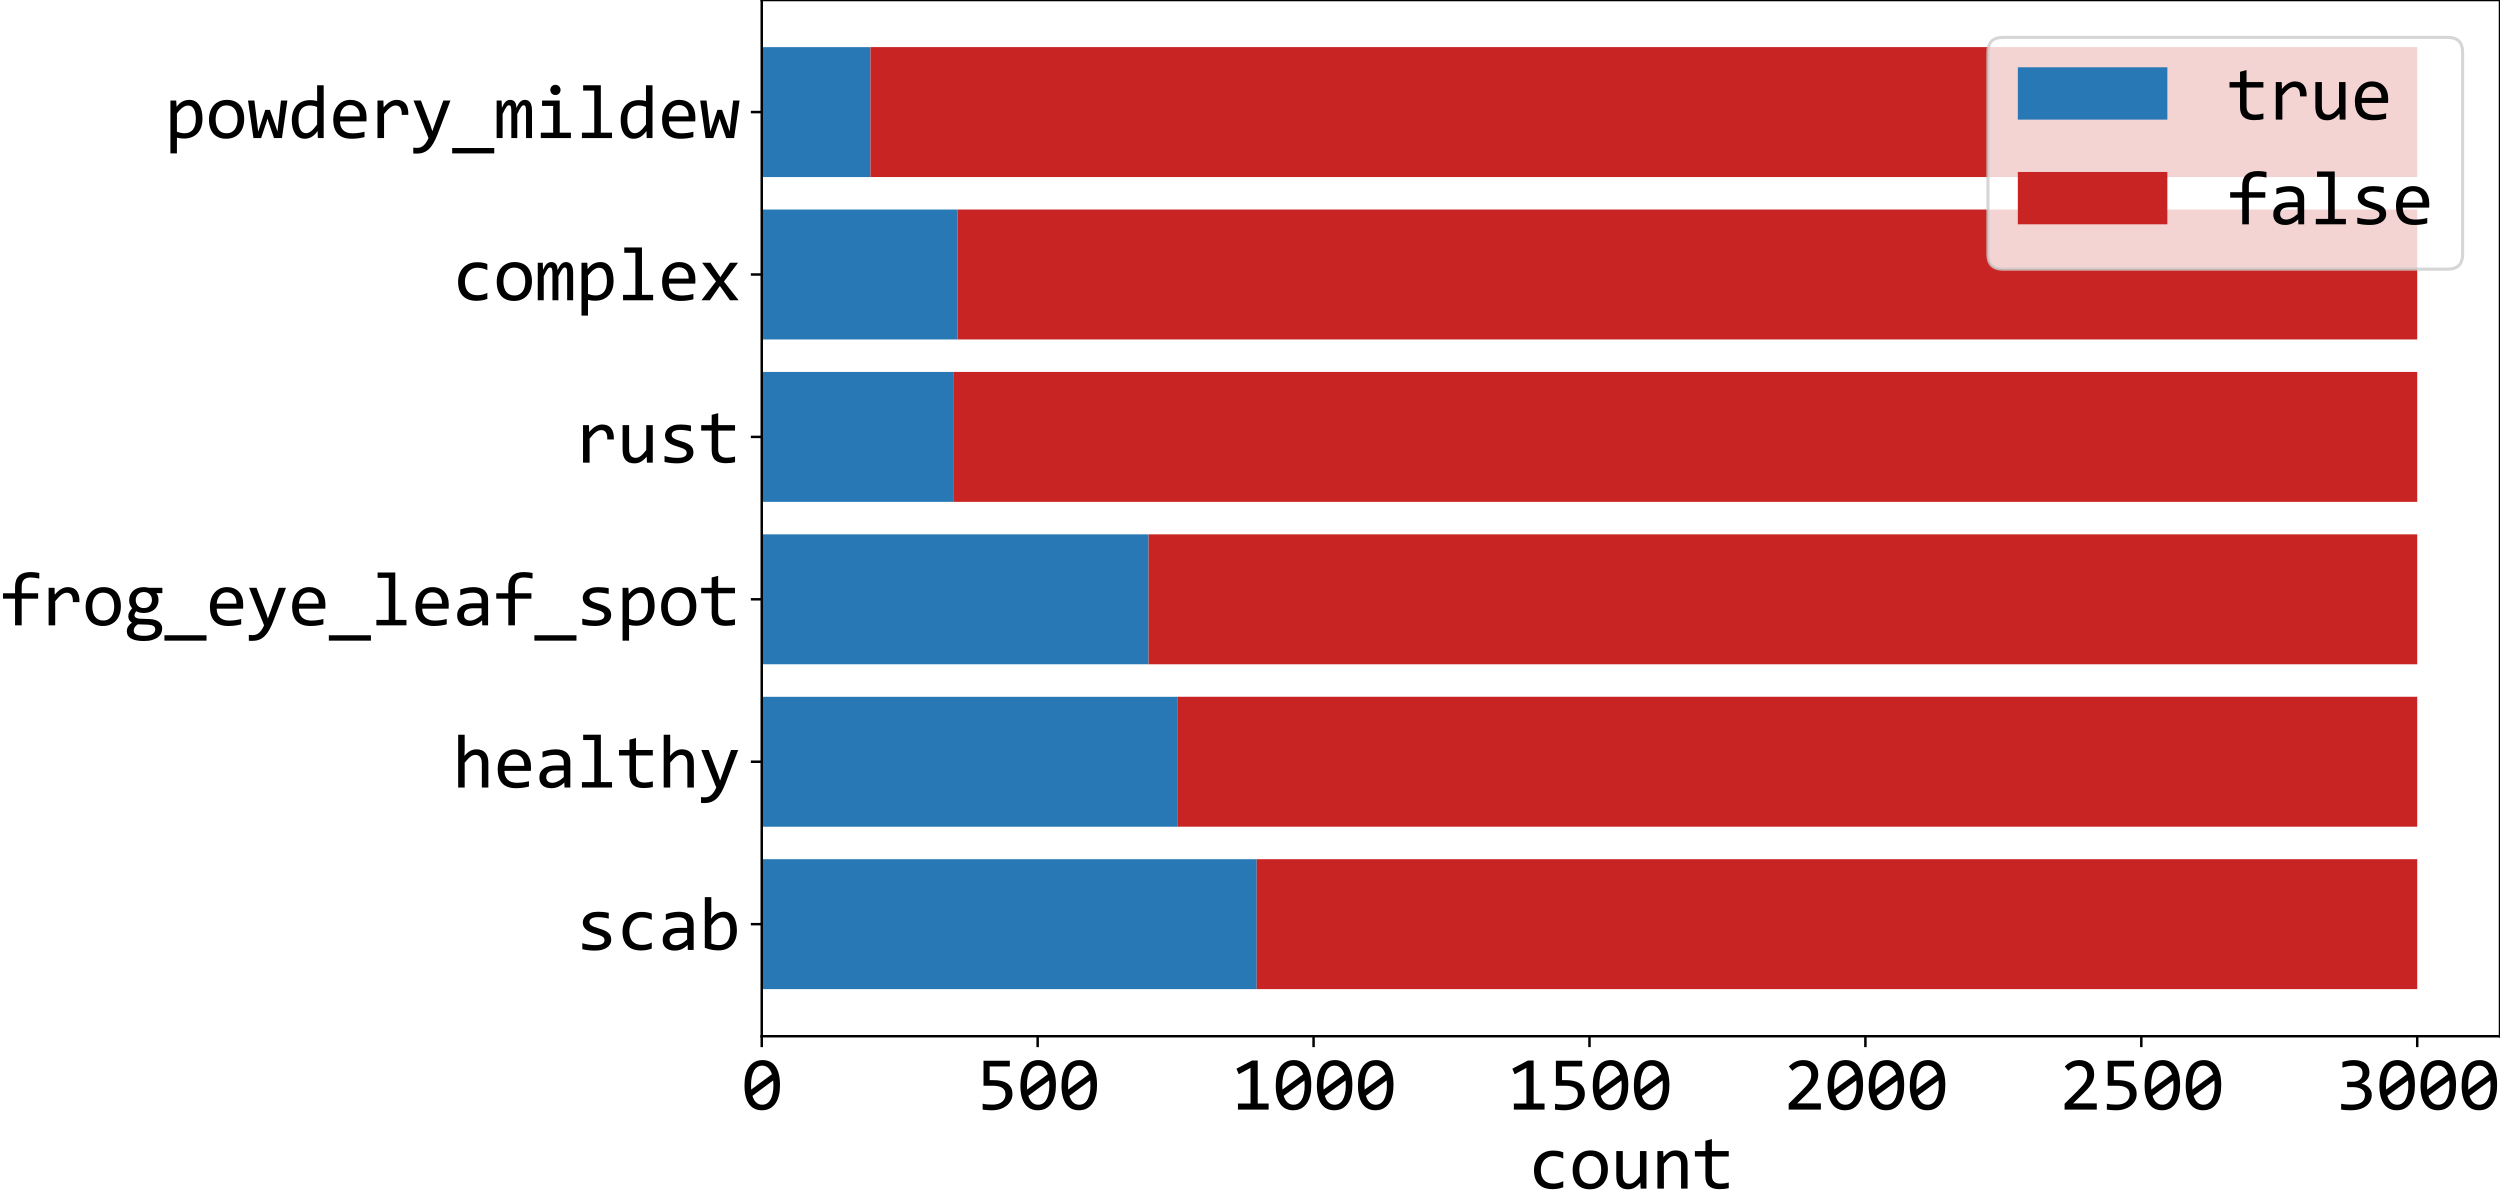 <?xml version="1.0" encoding="utf-8" standalone="no"?>
<!DOCTYPE svg PUBLIC "-//W3C//DTD SVG 1.1//EN"
  "http://www.w3.org/Graphics/SVG/1.1/DTD/svg11.dtd">
<svg xmlns:xlink="http://www.w3.org/1999/xlink" width="802.533pt" height="386.368pt" viewBox="0 0 802.533 386.368" xmlns="http://www.w3.org/2000/svg" version="1.1">
 <defs>
  <style type="text/css">*{stroke-linejoin: round; stroke-linecap: butt}</style>
 </defs>
 <g id="figure_1">
  <g id="patch_1">
   <path d="M 0 386.368 
L 802.533 386.368 
L 802.533 0 
L 0 0 
z
" style="fill: #ffffff"/>
  </g>
  <g id="axes_1">
   <g id="patch_2">
    <path d="M 244.532 332.64 
L 802.533 332.64 
L 802.533 0 
L 244.532 0 
z
" style="fill: #ffffff"/>
   </g>
   <g id="patch_3">
    <path d="M 244.532 317.52 
L 403.43 317.52 
L 403.43 275.81 
L 244.532 275.81 
z
" clip-path="url(#p68c5c50564)" style="fill: #2878b5"/>
   </g>
   <g id="patch_4">
    <path d="M 244.532 265.382 
L 377.921 265.382 
L 377.921 223.672 
L 244.532 223.672 
z
" clip-path="url(#p68c5c50564)" style="fill: #2878b5"/>
   </g>
   <g id="patch_5">
    <path d="M 244.532 213.244 
L 368.71 213.244 
L 368.71 171.534 
L 244.532 171.534 
z
" clip-path="url(#p68c5c50564)" style="fill: #2878b5"/>
   </g>
   <g id="patch_6">
    <path d="M 244.532 161.106 
L 306.001 161.106 
L 306.001 119.396 
L 244.532 119.396 
z
" clip-path="url(#p68c5c50564)" style="fill: #2878b5"/>
   </g>
   <g id="patch_7">
    <path d="M 244.532 108.968 
L 307.418 108.968 
L 307.418 67.258 
L 244.532 67.258 
z
" clip-path="url(#p68c5c50564)" style="fill: #2878b5"/>
   </g>
   <g id="patch_8">
    <path d="M 244.532 56.83 
L 279.43 56.83 
L 279.43 15.12 
L 244.532 15.12 
z
" clip-path="url(#p68c5c50564)" style="fill: #2878b5"/>
   </g>
   <g id="patch_9">
    <path d="M 403.43 317.52 
L 775.961 317.52 
L 775.961 275.81 
L 403.43 275.81 
z
" clip-path="url(#p68c5c50564)" style="fill: #c82423"/>
   </g>
   <g id="patch_10">
    <path d="M 377.921 265.382 
L 775.961 265.382 
L 775.961 223.672 
L 377.921 223.672 
z
" clip-path="url(#p68c5c50564)" style="fill: #c82423"/>
   </g>
   <g id="patch_11">
    <path d="M 368.71 213.244 
L 775.961 213.244 
L 775.961 171.534 
L 368.71 171.534 
z
" clip-path="url(#p68c5c50564)" style="fill: #c82423"/>
   </g>
   <g id="patch_12">
    <path d="M 306.001 161.106 
L 775.961 161.106 
L 775.961 119.396 
L 306.001 119.396 
z
" clip-path="url(#p68c5c50564)" style="fill: #c82423"/>
   </g>
   <g id="patch_13">
    <path d="M 307.418 108.968 
L 775.961 108.968 
L 775.961 67.258 
L 307.418 67.258 
z
" clip-path="url(#p68c5c50564)" style="fill: #c82423"/>
   </g>
   <g id="patch_14">
    <path d="M 279.43 56.83 
L 775.961 56.83 
L 775.961 15.12 
L 279.43 15.12 
z
" clip-path="url(#p68c5c50564)" style="fill: #c82423"/>
   </g>
   <g id="matplotlib.axis_1">
    <g id="xtick_1">
     <g id="line2d_1">
      <defs>
       <path id="m45dcb32044" d="M 0 0 
L 0 3.5 
" style="stroke: #000000; stroke-width: 0.8"/>
      </defs>
      <g>
       <use xlink:href="#m45dcb32044" x="244.532" y="332.64" style="stroke: #000000; stroke-width: 0.8"/>
      </g>
     </g>
     <g id="text_1">
      <!-- 0 -->
      <g transform="translate(237.934 356.2) scale(0.24 -0.24)">
       <defs>
        <path id="Consolas-30" d="M 3244 2041 
Q 3244 1572 3150 1186 
Q 3056 800 2865 523 
Q 2675 247 2392 95 
Q 2109 -56 1728 -56 
Q 1400 -56 1131 67 
Q 863 191 672 447 
Q 481 703 378 1100 
Q 275 1497 275 2041 
Q 275 2509 370 2896 
Q 466 3284 655 3561 
Q 844 3838 1128 3989 
Q 1413 4141 1791 4141 
Q 2119 4141 2387 4017 
Q 2656 3894 2847 3636 
Q 3038 3378 3141 2981 
Q 3244 2584 3244 2041 
z
M 2694 2022 
Q 2694 2128 2686 2233 
Q 2678 2338 2669 2438 
L 941 1153 
Q 988 991 1059 853 
Q 1131 716 1232 617 
Q 1334 519 1464 464 
Q 1594 409 1759 409 
Q 1972 409 2145 512 
Q 2319 616 2441 819 
Q 2563 1022 2628 1323 
Q 2694 1625 2694 2022 
z
M 825 2059 
Q 825 1963 826 1866 
Q 828 1769 838 1678 
L 2566 2956 
Q 2519 3116 2447 3247 
Q 2375 3378 2275 3473 
Q 2175 3569 2047 3622 
Q 1919 3675 1759 3675 
Q 1547 3675 1373 3572 
Q 1200 3469 1078 3264 
Q 956 3059 890 2757 
Q 825 2456 825 2059 
z
" transform="scale(0.016)"/>
       </defs>
       <use xlink:href="#Consolas-30"/>
      </g>
     </g>
    </g>
    <g id="xtick_2">
     <g id="line2d_2">
      <g>
       <use xlink:href="#m45dcb32044" x="333.104" y="332.64" style="stroke: #000000; stroke-width: 0.8"/>
      </g>
     </g>
     <g id="text_2">
      <!-- 500 -->
      <g transform="translate(313.31 356.2) scale(0.24 -0.24)">
       <defs>
        <path id="Consolas-35" d="M 3047 1306 
Q 3047 1003 2915 753 
Q 2784 503 2554 323 
Q 2325 144 2012 44 
Q 1700 -56 1338 -56 
Q 1247 -56 1142 -51 
Q 1038 -47 934 -39 
Q 831 -31 732 -22 
Q 634 -13 556 0 
L 556 494 
Q 725 453 942 434 
Q 1159 416 1381 416 
Q 1631 416 1831 475 
Q 2031 534 2172 645 
Q 2313 756 2388 914 
Q 2463 1072 2463 1269 
Q 2463 1650 2189 1823 
Q 1916 1997 1403 1997 
L 628 1997 
L 628 4084 
L 2828 4084 
L 2828 3609 
L 1141 3609 
L 1141 2463 
L 1497 2463 
Q 1791 2463 2069 2409 
Q 2347 2356 2564 2223 
Q 2781 2091 2914 1867 
Q 3047 1644 3047 1306 
z
" transform="scale(0.016)"/>
       </defs>
       <use xlink:href="#Consolas-35"/>
       <use xlink:href="#Consolas-30" x="54.98"/>
       <use xlink:href="#Consolas-30" x="109.961"/>
      </g>
     </g>
    </g>
    <g id="xtick_3">
     <g id="line2d_3">
      <g>
       <use xlink:href="#m45dcb32044" x="421.675" y="332.64" style="stroke: #000000; stroke-width: 0.8"/>
      </g>
     </g>
     <g id="text_3">
      <!-- 1000 -->
      <g transform="translate(395.283 356.2) scale(0.24 -0.24)">
       <defs>
        <path id="Consolas-31" d="M 3116 0 
L 550 0 
L 550 506 
L 1600 506 
L 1600 3488 
L 622 2956 
L 422 3419 
L 1722 4103 
L 2203 4103 
L 2203 506 
L 3116 506 
L 3116 0 
z
" transform="scale(0.016)"/>
       </defs>
       <use xlink:href="#Consolas-31"/>
       <use xlink:href="#Consolas-30" x="54.98"/>
       <use xlink:href="#Consolas-30" x="109.961"/>
       <use xlink:href="#Consolas-30" x="164.941"/>
      </g>
     </g>
    </g>
    <g id="xtick_4">
     <g id="line2d_4">
      <g>
       <use xlink:href="#m45dcb32044" x="510.247" y="332.64" style="stroke: #000000; stroke-width: 0.8"/>
      </g>
     </g>
     <g id="text_4">
      <!-- 1500 -->
      <g transform="translate(483.854 356.2) scale(0.24 -0.24)">
       <use xlink:href="#Consolas-31"/>
       <use xlink:href="#Consolas-35" x="54.98"/>
       <use xlink:href="#Consolas-30" x="109.961"/>
       <use xlink:href="#Consolas-30" x="164.941"/>
      </g>
     </g>
    </g>
    <g id="xtick_5">
     <g id="line2d_5">
      <g>
       <use xlink:href="#m45dcb32044" x="598.818" y="332.64" style="stroke: #000000; stroke-width: 0.8"/>
      </g>
     </g>
     <g id="text_5">
      <!-- 2000 -->
      <g transform="translate(572.426 356.2) scale(0.24 -0.24)">
       <defs>
        <path id="Consolas-32" d="M 3150 0 
L 459 0 
L 459 488 
L 1516 1538 
Q 1775 1794 1937 1981 
Q 2100 2169 2190 2323 
Q 2281 2478 2312 2615 
Q 2344 2753 2344 2913 
Q 2344 3063 2303 3198 
Q 2263 3334 2178 3437 
Q 2094 3541 1959 3600 
Q 1825 3659 1638 3659 
Q 1378 3659 1165 3543 
Q 953 3428 775 3244 
L 475 3603 
Q 706 3847 1007 3994 
Q 1309 4141 1709 4141 
Q 1981 4141 2204 4059 
Q 2428 3978 2590 3825 
Q 2753 3672 2842 3450 
Q 2931 3228 2931 2950 
Q 2931 2716 2868 2516 
Q 2806 2316 2679 2117 
Q 2553 1919 2361 1706 
Q 2169 1494 1906 1241 
L 1166 519 
L 3150 519 
L 3150 0 
z
" transform="scale(0.016)"/>
       </defs>
       <use xlink:href="#Consolas-32"/>
       <use xlink:href="#Consolas-30" x="54.98"/>
       <use xlink:href="#Consolas-30" x="109.961"/>
       <use xlink:href="#Consolas-30" x="164.941"/>
      </g>
     </g>
    </g>
    <g id="xtick_6">
     <g id="line2d_6">
      <g>
       <use xlink:href="#m45dcb32044" x="687.39" y="332.64" style="stroke: #000000; stroke-width: 0.8"/>
      </g>
     </g>
     <g id="text_6">
      <!-- 2500 -->
      <g transform="translate(660.997 356.2) scale(0.24 -0.24)">
       <use xlink:href="#Consolas-32"/>
       <use xlink:href="#Consolas-35" x="54.98"/>
       <use xlink:href="#Consolas-30" x="109.961"/>
       <use xlink:href="#Consolas-30" x="164.941"/>
      </g>
     </g>
    </g>
    <g id="xtick_7">
     <g id="line2d_7">
      <g>
       <use xlink:href="#m45dcb32044" x="775.961" y="332.64" style="stroke: #000000; stroke-width: 0.8"/>
      </g>
     </g>
     <g id="text_7">
      <!-- 3000 -->
      <g transform="translate(749.569 356.2) scale(0.24 -0.24)">
       <defs>
        <path id="Consolas-33" d="M 3072 1241 
Q 3072 972 2962 736 
Q 2853 500 2634 323 
Q 2416 147 2084 45 
Q 1753 -56 1313 -56 
Q 1069 -56 875 -40 
Q 681 -25 513 0 
L 513 488 
Q 706 453 922 434 
Q 1138 416 1363 416 
Q 1669 416 1886 470 
Q 2103 525 2240 628 
Q 2378 731 2440 878 
Q 2503 1025 2503 1209 
Q 2503 1378 2428 1503 
Q 2353 1628 2217 1712 
Q 2081 1797 1892 1839 
Q 1703 1881 1478 1881 
L 1013 1881 
L 1013 2328 
L 1484 2328 
Q 1669 2328 1820 2376 
Q 1972 2425 2080 2515 
Q 2188 2606 2245 2739 
Q 2303 2872 2303 3041 
Q 2303 3369 2103 3519 
Q 1903 3669 1516 3669 
Q 1309 3669 1090 3628 
Q 872 3588 622 3506 
L 622 3981 
Q 728 4019 848 4048 
Q 969 4078 1089 4098 
Q 1209 4119 1328 4130 
Q 1447 4141 1556 4141 
Q 1881 4141 2128 4070 
Q 2375 4000 2540 3869 
Q 2706 3738 2790 3550 
Q 2875 3363 2875 3128 
Q 2875 2778 2695 2540 
Q 2516 2303 2203 2163 
Q 2363 2138 2517 2063 
Q 2672 1988 2795 1870 
Q 2919 1753 2995 1593 
Q 3072 1434 3072 1241 
z
" transform="scale(0.016)"/>
       </defs>
       <use xlink:href="#Consolas-33"/>
       <use xlink:href="#Consolas-30" x="54.98"/>
       <use xlink:href="#Consolas-30" x="109.961"/>
       <use xlink:href="#Consolas-30" x="164.941"/>
      </g>
     </g>
    </g>
    <g id="text_8">
     <!-- count -->
     <g transform="translate(490.542 381.564) scale(0.24 -0.24)">
      <defs>
       <path id="Consolas-63" d="M 2938 116 
Q 2725 34 2501 -5 
Q 2278 -44 2041 -44 
Q 1297 -44 895 359 
Q 494 763 494 1538 
Q 494 1909 609 2212 
Q 725 2516 934 2731 
Q 1144 2947 1434 3064 
Q 1725 3181 2075 3181 
Q 2319 3181 2531 3147 
Q 2744 3113 2938 3034 
L 2938 2516 
Q 2734 2622 2523 2670 
Q 2313 2719 2088 2719 
Q 1878 2719 1692 2639 
Q 1506 2559 1365 2409 
Q 1225 2259 1144 2043 
Q 1063 1828 1063 1556 
Q 1063 988 1339 705 
Q 1616 422 2106 422 
Q 2328 422 2536 472 
Q 2744 522 2938 622 
L 2938 116 
z
" transform="scale(0.016)"/>
       <path id="Consolas-6f" d="M 3231 1594 
Q 3231 1228 3128 923 
Q 3025 619 2831 401 
Q 2638 184 2359 64 
Q 2081 -56 1728 -56 
Q 1391 -56 1123 48 
Q 856 153 670 356 
Q 484 559 386 859 
Q 288 1159 288 1550 
Q 288 1916 391 2217 
Q 494 2519 687 2736 
Q 881 2953 1159 3073 
Q 1438 3194 1791 3194 
Q 2128 3194 2395 3089 
Q 2663 2984 2848 2782 
Q 3034 2581 3132 2281 
Q 3231 1981 3231 1594 
z
M 2675 1569 
Q 2675 1859 2611 2076 
Q 2547 2294 2428 2439 
Q 2309 2584 2139 2657 
Q 1969 2731 1759 2731 
Q 1516 2731 1342 2636 
Q 1169 2541 1058 2381 
Q 947 2222 895 2011 
Q 844 1800 844 1569 
Q 844 1278 908 1059 
Q 972 841 1090 695 
Q 1209 550 1378 476 
Q 1547 403 1759 403 
Q 2003 403 2176 498 
Q 2350 594 2461 753 
Q 2572 913 2623 1123 
Q 2675 1334 2675 1569 
z
" transform="scale(0.016)"/>
       <path id="Consolas-75" d="M 3022 0 
L 2534 0 
L 2516 506 
Q 2375 344 2248 236 
Q 2122 128 1997 62 
Q 1872 -3 1745 -29 
Q 1619 -56 1478 -56 
Q 994 -56 747 228 
Q 500 513 500 1088 
L 500 3138 
L 1044 3138 
L 1044 1131 
Q 1044 409 1588 409 
Q 1688 409 1783 439 
Q 1878 469 1983 542 
Q 2088 616 2208 741 
Q 2328 866 2478 1056 
L 2478 3138 
L 3022 3138 
L 3022 0 
z
" transform="scale(0.016)"/>
       <path id="Consolas-6e" d="M 500 3138 
L 984 3138 
L 1006 2631 
Q 1144 2794 1272 2901 
Q 1400 3009 1523 3075 
Q 1647 3141 1775 3167 
Q 1903 3194 2041 3194 
Q 2525 3194 2773 2908 
Q 3022 2622 3022 2047 
L 3022 0 
L 2478 0 
L 2478 2003 
Q 2478 2372 2340 2548 
Q 2203 2725 1931 2725 
Q 1831 2725 1736 2695 
Q 1641 2666 1537 2592 
Q 1434 2519 1314 2394 
Q 1194 2269 1044 2081 
L 1044 0 
L 500 0 
L 500 3138 
z
" transform="scale(0.016)"/>
       <path id="Consolas-74" d="M 3028 44 
Q 2844 -3 2647 -23 
Q 2450 -44 2247 -44 
Q 1656 -44 1365 223 
Q 1075 491 1075 1044 
L 1075 2681 
L 197 2681 
L 197 3138 
L 1075 3138 
L 1075 4000 
L 1619 4141 
L 1619 3138 
L 3028 3138 
L 3028 2681 
L 1619 2681 
L 1619 1088 
Q 1619 750 1798 583 
Q 1978 416 2328 416 
Q 2478 416 2656 439 
Q 2834 463 3028 513 
L 3028 44 
z
" transform="scale(0.016)"/>
      </defs>
      <use xlink:href="#Consolas-63"/>
      <use xlink:href="#Consolas-6f" x="54.98"/>
      <use xlink:href="#Consolas-75" x="109.961"/>
      <use xlink:href="#Consolas-6e" x="164.941"/>
      <use xlink:href="#Consolas-74" x="219.922"/>
     </g>
    </g>
   </g>
   <g id="matplotlib.axis_2">
    <g id="ytick_1">
     <g id="line2d_8">
      <defs>
       <path id="mdc41c5b3dd" d="M 0 0 
L -3.5 0 
" style="stroke: #000000; stroke-width: 0.8"/>
      </defs>
      <g>
       <use xlink:href="#mdc41c5b3dd" x="244.532" y="296.665" style="stroke: #000000; stroke-width: 0.8"/>
      </g>
     </g>
     <g id="text_9">
      <!-- scab -->
      <g transform="translate(184.748 304.945) scale(0.24 -0.24)">
       <defs>
        <path id="Consolas-73" d="M 2984 856 
Q 2984 691 2928 559 
Q 2872 428 2775 326 
Q 2678 225 2550 153 
Q 2422 81 2276 34 
Q 2131 -13 1978 -34 
Q 1825 -56 1678 -56 
Q 1359 -56 1092 -28 
Q 825 0 569 63 
L 569 563 
Q 844 484 1116 443 
Q 1388 403 1656 403 
Q 2047 403 2234 509 
Q 2422 616 2422 813 
Q 2422 897 2392 964 
Q 2363 1031 2284 1092 
Q 2206 1153 2042 1218 
Q 1878 1284 1594 1369 
Q 1381 1431 1201 1511 
Q 1022 1591 890 1700 
Q 759 1809 684 1956 
Q 609 2103 609 2303 
Q 609 2434 670 2590 
Q 731 2747 878 2881 
Q 1025 3016 1275 3105 
Q 1525 3194 1900 3194 
Q 2084 3194 2309 3173 
Q 2534 3153 2778 3103 
L 2778 2619 
Q 2522 2681 2292 2711 
Q 2063 2741 1894 2741 
Q 1691 2741 1552 2709 
Q 1413 2678 1327 2623 
Q 1241 2569 1203 2495 
Q 1166 2422 1166 2338 
Q 1166 2253 1198 2184 
Q 1231 2116 1320 2052 
Q 1409 1988 1568 1923 
Q 1728 1859 1984 1784 
Q 2263 1703 2453 1614 
Q 2644 1525 2762 1415 
Q 2881 1306 2932 1168 
Q 2984 1031 2984 856 
z
" transform="scale(0.016)"/>
        <path id="Consolas-61" d="M 2516 0 
L 2503 422 
Q 2247 169 1983 56 
Q 1719 -56 1428 -56 
Q 1159 -56 968 12 
Q 778 81 654 201 
Q 531 322 473 484 
Q 416 647 416 838 
Q 416 1309 767 1576 
Q 1119 1844 1806 1844 
L 2456 1844 
L 2456 2119 
Q 2456 2397 2278 2564 
Q 2100 2731 1734 2731 
Q 1469 2731 1211 2672 
Q 953 2613 678 2503 
L 678 2994 
Q 781 3031 907 3067 
Q 1034 3103 1175 3131 
Q 1316 3159 1469 3176 
Q 1622 3194 1778 3194 
Q 2063 3194 2291 3131 
Q 2519 3069 2676 2941 
Q 2834 2813 2918 2619 
Q 3003 2425 3003 2163 
L 3003 0 
L 2516 0 
z
M 2456 1428 
L 1766 1428 
Q 1563 1428 1416 1387 
Q 1269 1347 1175 1272 
Q 1081 1197 1036 1092 
Q 991 988 991 856 
Q 991 766 1019 683 
Q 1047 600 1109 536 
Q 1172 472 1272 434 
Q 1372 397 1516 397 
Q 1703 397 1945 511 
Q 2188 625 2456 872 
L 2456 1428 
z
" transform="scale(0.016)"/>
        <path id="Consolas-62" d="M 3181 1625 
Q 3181 1234 3073 926 
Q 2966 619 2767 405 
Q 2569 191 2284 76 
Q 2000 -38 1644 -38 
Q 1366 -38 1075 15 
Q 784 69 500 184 
L 500 4416 
L 1044 4416 
L 1044 3200 
L 1019 2619 
Q 1253 2934 1520 3064 
Q 1788 3194 2094 3194 
Q 2363 3194 2566 3081 
Q 2769 2969 2906 2764 
Q 3044 2559 3112 2270 
Q 3181 1981 3181 1625 
z
M 2625 1600 
Q 2625 1847 2589 2053 
Q 2553 2259 2475 2406 
Q 2397 2553 2275 2636 
Q 2153 2719 1984 2719 
Q 1881 2719 1775 2686 
Q 1669 2653 1555 2576 
Q 1441 2500 1314 2373 
Q 1188 2247 1044 2059 
L 1044 538 
Q 1203 475 1368 439 
Q 1534 403 1684 403 
Q 1872 403 2042 462 
Q 2213 522 2342 661 
Q 2472 800 2548 1029 
Q 2625 1259 2625 1600 
z
" transform="scale(0.016)"/>
       </defs>
       <use xlink:href="#Consolas-73"/>
       <use xlink:href="#Consolas-63" x="54.98"/>
       <use xlink:href="#Consolas-61" x="109.961"/>
       <use xlink:href="#Consolas-62" x="164.941"/>
      </g>
     </g>
    </g>
    <g id="ytick_2">
     <g id="line2d_9">
      <g>
       <use xlink:href="#mdc41c5b3dd" x="244.532" y="244.527" style="stroke: #000000; stroke-width: 0.8"/>
      </g>
     </g>
     <g id="text_10">
      <!-- healthy -->
      <g transform="translate(145.159 252.807) scale(0.24 -0.24)">
       <defs>
        <path id="Consolas-68" d="M 3022 0 
L 2478 0 
L 2478 2003 
Q 2478 2366 2342 2545 
Q 2206 2725 1953 2725 
Q 1844 2725 1748 2695 
Q 1653 2666 1550 2592 
Q 1447 2519 1325 2394 
Q 1203 2269 1044 2081 
L 1044 0 
L 500 0 
L 500 4416 
L 1044 4416 
L 1044 3138 
L 1025 2644 
Q 1153 2797 1276 2901 
Q 1400 3006 1523 3072 
Q 1647 3138 1775 3166 
Q 1903 3194 2041 3194 
Q 2509 3194 2765 2908 
Q 3022 2622 3022 2047 
L 3022 0 
z
" transform="scale(0.016)"/>
        <path id="Consolas-65" d="M 3150 1734 
Q 3150 1619 3147 1541 
Q 3144 1463 3138 1394 
L 934 1394 
Q 934 913 1203 655 
Q 1472 397 1978 397 
Q 2116 397 2253 408 
Q 2391 419 2519 437 
Q 2647 456 2764 479 
Q 2881 503 2981 531 
L 2981 84 
Q 2759 22 2479 -17 
Q 2200 -56 1900 -56 
Q 1497 -56 1206 53 
Q 916 163 730 370 
Q 544 578 455 879 
Q 366 1181 366 1563 
Q 366 1894 461 2189 
Q 556 2484 739 2707 
Q 922 2931 1187 3062 
Q 1453 3194 1791 3194 
Q 2119 3194 2372 3091 
Q 2625 2988 2798 2798 
Q 2972 2609 3061 2339 
Q 3150 2069 3150 1734 
z
M 2584 1813 
Q 2594 2022 2544 2195 
Q 2494 2369 2389 2494 
Q 2284 2619 2128 2689 
Q 1972 2759 1766 2759 
Q 1588 2759 1441 2690 
Q 1294 2622 1187 2497 
Q 1081 2372 1015 2197 
Q 950 2022 934 1813 
L 2584 1813 
z
" transform="scale(0.016)"/>
        <path id="Consolas-6c" d="M 1569 3969 
L 641 3969 
L 641 4416 
L 2119 4416 
L 2119 453 
L 3053 453 
L 3053 0 
L 538 0 
L 538 453 
L 1569 453 
L 1569 3969 
z
" transform="scale(0.016)"/>
        <path id="Consolas-79" d="M 3291 3138 
L 2222 331 
Q 2056 -97 1879 -406 
Q 1703 -716 1493 -914 
Q 1284 -1113 1034 -1206 
Q 784 -1300 475 -1300 
Q 394 -1300 328 -1297 
Q 263 -1294 184 -1288 
L 184 -794 
Q 253 -803 334 -811 
Q 416 -819 506 -819 
Q 656 -819 786 -775 
Q 916 -731 1031 -632 
Q 1147 -534 1253 -378 
Q 1359 -222 1459 0 
L 206 3138 
L 825 3138 
L 1619 1063 
L 1778 575 
L 1959 1075 
L 2694 3138 
L 3291 3138 
z
" transform="scale(0.016)"/>
       </defs>
       <use xlink:href="#Consolas-68"/>
       <use xlink:href="#Consolas-65" x="54.98"/>
       <use xlink:href="#Consolas-61" x="109.961"/>
       <use xlink:href="#Consolas-6c" x="164.941"/>
       <use xlink:href="#Consolas-74" x="219.922"/>
       <use xlink:href="#Consolas-68" x="274.902"/>
       <use xlink:href="#Consolas-79" x="329.883"/>
      </g>
     </g>
    </g>
    <g id="ytick_3">
     <g id="line2d_10">
      <g>
       <use xlink:href="#mdc41c5b3dd" x="244.532" y="192.389" style="stroke: #000000; stroke-width: 0.8"/>
      </g>
     </g>
     <g id="text_11">
      <!-- frog_eye_leaf_spot -->
      <g transform="translate(0 200.738) scale(0.24 -0.24)">
       <defs>
        <path id="Consolas-66" d="M 3284 3909 
Q 2856 4000 2547 4000 
Q 1813 4000 1813 3231 
L 1813 2681 
L 3188 2681 
L 3188 2228 
L 1813 2228 
L 1813 0 
L 1259 0 
L 1259 2228 
L 250 2228 
L 250 2681 
L 1259 2681 
L 1259 3200 
Q 1259 4453 2566 4453 
Q 2891 4453 3284 4378 
L 3284 3909 
z
M 0 3138 
L 0 3138 
z
" transform="scale(0.016)"/>
        <path id="Consolas-72" d="M 628 3138 
L 1125 3138 
L 1141 2559 
Q 1419 2894 1689 3044 
Q 1959 3194 2234 3194 
Q 2722 3194 2973 2878 
Q 3225 2563 3206 1941 
L 2656 1941 
Q 2666 2353 2536 2539 
Q 2406 2725 2156 2725 
Q 2047 2725 1936 2686 
Q 1825 2647 1708 2561 
Q 1591 2475 1459 2340 
Q 1328 2206 1178 2016 
L 1178 0 
L 628 0 
L 628 3138 
z
" transform="scale(0.016)"/>
        <path id="Consolas-67" d="M 2759 2694 
Q 2847 2584 2895 2439 
Q 2944 2294 2944 2125 
Q 2944 1881 2855 1679 
Q 2766 1478 2603 1334 
Q 2441 1191 2214 1111 
Q 1988 1031 1716 1031 
Q 1519 1031 1347 1073 
Q 1175 1116 1075 1178 
Q 1016 1091 975 1012 
Q 934 934 934 838 
Q 934 719 1048 641 
Q 1163 563 1350 556 
L 2175 525 
Q 2409 519 2607 466 
Q 2806 413 2948 313 
Q 3091 213 3170 66 
Q 3250 -81 3250 -275 
Q 3250 -484 3159 -671 
Q 3069 -859 2880 -1001 
Q 2691 -1144 2400 -1228 
Q 2109 -1313 1709 -1313 
Q 1328 -1313 1061 -1252 
Q 794 -1191 622 -1083 
Q 450 -975 372 -826 
Q 294 -678 294 -500 
Q 294 -272 400 -100 
Q 506 72 728 231 
Q 647 269 587 325 
Q 528 381 490 448 
Q 453 516 434 591 
Q 416 666 416 738 
Q 416 941 511 1109 
Q 606 1278 738 1428 
Q 678 1500 633 1569 
Q 588 1638 555 1717 
Q 522 1797 505 1889 
Q 488 1981 488 2100 
Q 488 2344 577 2545 
Q 666 2747 827 2890 
Q 988 3034 1214 3114 
Q 1441 3194 1716 3194 
Q 1831 3194 1937 3178 
Q 2044 3163 2125 3138 
L 3263 3138 
L 3263 2694 
L 2759 2694 
z
M 872 -453 
Q 872 -675 1103 -776 
Q 1334 -878 1747 -878 
Q 2006 -878 2182 -831 
Q 2359 -784 2467 -707 
Q 2575 -631 2622 -532 
Q 2669 -434 2669 -331 
Q 2669 -141 2512 -50 
Q 2356 41 2034 56 
L 1216 84 
Q 1113 16 1045 -50 
Q 978 -116 940 -183 
Q 903 -250 887 -317 
Q 872 -384 872 -453 
z
M 1038 2113 
Q 1038 1963 1088 1838 
Q 1138 1713 1228 1625 
Q 1319 1538 1442 1489 
Q 1566 1441 1716 1441 
Q 1878 1441 2004 1495 
Q 2131 1550 2217 1644 
Q 2303 1738 2348 1859 
Q 2394 1981 2394 2113 
Q 2394 2263 2344 2388 
Q 2294 2513 2203 2600 
Q 2113 2688 1989 2736 
Q 1866 2784 1716 2784 
Q 1553 2784 1426 2728 
Q 1300 2672 1214 2580 
Q 1128 2488 1083 2366 
Q 1038 2244 1038 2113 
z
" transform="scale(0.016)"/>
        <path id="Consolas-5f" d="M 3519 -1281 
L 0 -1281 
L 0 -831 
L 3519 -831 
L 3519 -1281 
z
" transform="scale(0.016)"/>
        <path id="Consolas-70" d="M 3181 1625 
Q 3181 1206 3064 893 
Q 2947 581 2740 375 
Q 2534 169 2253 65 
Q 1972 -38 1644 -38 
Q 1494 -38 1345 -22 
Q 1197 -6 1044 31 
L 1044 -1281 
L 500 -1281 
L 500 3138 
L 984 3138 
L 1019 2613 
Q 1253 2934 1518 3064 
Q 1784 3194 2094 3194 
Q 2363 3194 2566 3081 
Q 2769 2969 2906 2764 
Q 3044 2559 3112 2270 
Q 3181 1981 3181 1625 
z
M 2625 1600 
Q 2625 1847 2589 2053 
Q 2553 2259 2475 2406 
Q 2397 2553 2275 2636 
Q 2153 2719 1984 2719 
Q 1881 2719 1775 2686 
Q 1669 2653 1555 2576 
Q 1441 2500 1314 2373 
Q 1188 2247 1044 2059 
L 1044 538 
Q 1194 475 1359 439 
Q 1525 403 1684 403 
Q 2125 403 2375 701 
Q 2625 1000 2625 1600 
z
" transform="scale(0.016)"/>
       </defs>
       <use xlink:href="#Consolas-66"/>
       <use xlink:href="#Consolas-72" x="54.98"/>
       <use xlink:href="#Consolas-6f" x="109.961"/>
       <use xlink:href="#Consolas-67" x="164.941"/>
       <use xlink:href="#Consolas-5f" x="219.922"/>
       <use xlink:href="#Consolas-65" x="274.902"/>
       <use xlink:href="#Consolas-79" x="329.883"/>
       <use xlink:href="#Consolas-65" x="384.863"/>
       <use xlink:href="#Consolas-5f" x="439.844"/>
       <use xlink:href="#Consolas-6c" x="494.824"/>
       <use xlink:href="#Consolas-65" x="549.805"/>
       <use xlink:href="#Consolas-61" x="604.785"/>
       <use xlink:href="#Consolas-66" x="659.766"/>
       <use xlink:href="#Consolas-5f" x="714.746"/>
       <use xlink:href="#Consolas-73" x="769.727"/>
       <use xlink:href="#Consolas-70" x="824.707"/>
       <use xlink:href="#Consolas-6f" x="879.688"/>
       <use xlink:href="#Consolas-74" x="934.668"/>
      </g>
     </g>
    </g>
    <g id="ytick_4">
     <g id="line2d_11">
      <g>
       <use xlink:href="#mdc41c5b3dd" x="244.532" y="140.251" style="stroke: #000000; stroke-width: 0.8"/>
      </g>
     </g>
     <g id="text_12">
      <!-- rust -->
      <g transform="translate(184.748 148.531) scale(0.24 -0.24)">
       <use xlink:href="#Consolas-72"/>
       <use xlink:href="#Consolas-75" x="54.98"/>
       <use xlink:href="#Consolas-73" x="109.961"/>
       <use xlink:href="#Consolas-74" x="164.941"/>
      </g>
     </g>
    </g>
    <g id="ytick_5">
     <g id="line2d_12">
      <g>
       <use xlink:href="#mdc41c5b3dd" x="244.532" y="88.113" style="stroke: #000000; stroke-width: 0.8"/>
      </g>
     </g>
     <g id="text_13">
      <!-- complex -->
      <g transform="translate(145.159 96.393) scale(0.24 -0.24)">
       <defs>
        <path id="Consolas-6d" d="M 2738 0 
L 2738 2253 
Q 2738 2400 2727 2494 
Q 2716 2588 2692 2642 
Q 2669 2697 2633 2719 
Q 2597 2741 2544 2741 
Q 2481 2741 2428 2703 
Q 2375 2666 2314 2581 
Q 2253 2497 2179 2358 
Q 2106 2219 2006 2016 
L 2006 0 
L 1509 0 
L 1509 2194 
Q 1509 2366 1498 2472 
Q 1488 2578 1464 2637 
Q 1441 2697 1403 2719 
Q 1366 2741 1313 2741 
Q 1256 2741 1206 2709 
Q 1156 2678 1095 2597 
Q 1034 2516 959 2375 
Q 884 2234 781 2016 
L 781 0 
L 281 0 
L 281 3138 
L 697 3138 
L 722 2541 
Q 803 2719 879 2844 
Q 956 2969 1037 3045 
Q 1119 3122 1211 3158 
Q 1303 3194 1416 3194 
Q 1669 3194 1800 3028 
Q 1931 2863 1931 2516 
Q 2006 2678 2078 2804 
Q 2150 2931 2233 3017 
Q 2316 3103 2416 3148 
Q 2516 3194 2647 3194 
Q 3238 3194 3238 2284 
L 3238 0 
L 2738 0 
z
" transform="scale(0.016)"/>
        <path id="Consolas-78" d="M 3328 0 
L 2606 0 
L 1759 1197 
L 922 0 
L 219 0 
L 1434 1575 
L 275 3138 
L 972 3138 
L 1797 1931 
L 2606 3138 
L 3278 3138 
L 2100 1563 
L 3328 0 
z
" transform="scale(0.016)"/>
       </defs>
       <use xlink:href="#Consolas-63"/>
       <use xlink:href="#Consolas-6f" x="54.98"/>
       <use xlink:href="#Consolas-6d" x="109.961"/>
       <use xlink:href="#Consolas-70" x="164.941"/>
       <use xlink:href="#Consolas-6c" x="219.922"/>
       <use xlink:href="#Consolas-65" x="274.902"/>
       <use xlink:href="#Consolas-78" x="329.883"/>
      </g>
     </g>
    </g>
    <g id="ytick_6">
     <g id="line2d_13">
      <g>
       <use xlink:href="#mdc41c5b3dd" x="244.532" y="35.975" style="stroke: #000000; stroke-width: 0.8"/>
      </g>
     </g>
     <g id="text_14">
      <!-- powdery_mildew -->
      <g transform="translate(52.785 44.325) scale(0.24 -0.24)">
       <defs>
        <path id="Consolas-77" d="M 3406 3138 
L 2950 0 
L 2291 0 
L 1838 1313 
L 1747 1631 
L 1644 1294 
L 1209 0 
L 569 0 
L 116 3138 
L 647 3138 
L 909 1006 
L 966 531 
L 1100 947 
L 1556 2356 
L 1947 2356 
L 2438 966 
L 2578 550 
L 2625 991 
L 2869 3138 
L 3406 3138 
z
" transform="scale(0.016)"/>
        <path id="Consolas-64" d="M 341 1503 
Q 341 1903 450 2214 
Q 559 2525 761 2739 
Q 963 2953 1245 3064 
Q 1528 3175 1875 3175 
Q 2025 3175 2170 3156 
Q 2316 3138 2456 3097 
L 2456 4416 
L 3003 4416 
L 3003 0 
L 2516 0 
L 2497 594 
Q 2269 263 2003 103 
Q 1738 -56 1428 -56 
Q 1159 -56 954 56 
Q 750 169 614 373 
Q 478 578 409 865 
Q 341 1153 341 1503 
z
M 897 1538 
Q 897 969 1064 689 
Q 1231 409 1538 409 
Q 1744 409 1973 593 
Q 2203 778 2456 1141 
L 2456 2597 
Q 2322 2659 2159 2692 
Q 1997 2725 1838 2725 
Q 1394 2725 1145 2437 
Q 897 2150 897 1538 
z
" transform="scale(0.016)"/>
        <path id="Consolas-69" d="M 1569 2688 
L 641 2688 
L 641 3138 
L 2119 3138 
L 2119 453 
L 3053 453 
L 3053 0 
L 538 0 
L 538 453 
L 1569 453 
L 1569 2688 
z
M 1759 4453 
Q 1850 4453 1928 4420 
Q 2006 4388 2064 4328 
Q 2122 4269 2155 4192 
Q 2188 4116 2188 4025 
Q 2188 3938 2155 3859 
Q 2122 3781 2064 3722 
Q 2006 3663 1928 3630 
Q 1850 3597 1759 3597 
Q 1669 3597 1591 3630 
Q 1513 3663 1455 3722 
Q 1397 3781 1364 3859 
Q 1331 3938 1331 4025 
Q 1331 4116 1364 4192 
Q 1397 4269 1455 4328 
Q 1513 4388 1591 4420 
Q 1669 4453 1759 4453 
z
" transform="scale(0.016)"/>
       </defs>
       <use xlink:href="#Consolas-70"/>
       <use xlink:href="#Consolas-6f" x="54.98"/>
       <use xlink:href="#Consolas-77" x="109.961"/>
       <use xlink:href="#Consolas-64" x="164.941"/>
       <use xlink:href="#Consolas-65" x="219.922"/>
       <use xlink:href="#Consolas-72" x="274.902"/>
       <use xlink:href="#Consolas-79" x="329.883"/>
       <use xlink:href="#Consolas-5f" x="384.863"/>
       <use xlink:href="#Consolas-6d" x="439.844"/>
       <use xlink:href="#Consolas-69" x="494.824"/>
       <use xlink:href="#Consolas-6c" x="549.805"/>
       <use xlink:href="#Consolas-64" x="604.785"/>
       <use xlink:href="#Consolas-65" x="659.766"/>
       <use xlink:href="#Consolas-77" x="714.746"/>
      </g>
     </g>
    </g>
   </g>
   <g id="patch_15">
    <path d="M 244.532 332.64 
L 244.532 0 
" style="fill: none; stroke: #000000; stroke-width: 0.8; stroke-linejoin: miter; stroke-linecap: square"/>
   </g>
   <g id="patch_16">
    <path d="M 802.533 332.64 
L 802.533 0 
" style="fill: none; stroke: #000000; stroke-width: 0.8; stroke-linejoin: miter; stroke-linecap: square"/>
   </g>
   <g id="patch_17">
    <path d="M 244.532 332.64 
L 802.533 332.64 
" style="fill: none; stroke: #000000; stroke-width: 0.8; stroke-linejoin: miter; stroke-linecap: square"/>
   </g>
   <g id="patch_18">
    <path d="M 244.532 0 
L 802.533 0 
" style="fill: none; stroke: #000000; stroke-width: 0.8; stroke-linejoin: miter; stroke-linecap: square"/>
   </g>
   <g id="legend_1">
    <g id="patch_19">
     <path d="M 642.951 86.407 
L 785.732 86.407 
Q 790.533 86.407 790.533 81.608 
L 790.533 16.8 
Q 790.533 12 785.732 12 
L 642.951 12 
Q 638.151 12 638.151 16.8 
L 638.151 81.608 
Q 638.151 86.407 642.951 86.407 
z
" style="fill: #ffffff; opacity: 0.8; stroke: #cccccc; stroke-linejoin: miter"/>
    </g>
    <g id="patch_20">
     <path d="M 647.751 38.4 
L 695.751 38.4 
L 695.751 21.6 
L 647.751 21.6 
z
" style="fill: #2878b5"/>
    </g>
    <g id="text_15">
     <!-- true -->
     <g transform="translate(714.951 38.4) scale(0.24 -0.24)">
      <use xlink:href="#Consolas-74"/>
      <use xlink:href="#Consolas-72" x="54.98"/>
      <use xlink:href="#Consolas-75" x="109.961"/>
      <use xlink:href="#Consolas-65" x="164.941"/>
     </g>
    </g>
    <g id="patch_21">
     <path d="M 647.751 72.004 
L 695.751 72.004 
L 695.751 55.204 
L 647.751 55.204 
z
" style="fill: #c82423"/>
    </g>
    <g id="text_16">
     <!-- false -->
     <g transform="translate(714.951 72.004) scale(0.24 -0.24)">
      <use xlink:href="#Consolas-66"/>
      <use xlink:href="#Consolas-61" x="54.98"/>
      <use xlink:href="#Consolas-6c" x="109.961"/>
      <use xlink:href="#Consolas-73" x="164.941"/>
      <use xlink:href="#Consolas-65" x="219.922"/>
     </g>
    </g>
   </g>
  </g>
 </g>
 <defs>
  <clipPath id="p68c5c50564">
   <rect x="244.532" y="0" width="558" height="332.64"/>
  </clipPath>
 </defs>
</svg>
